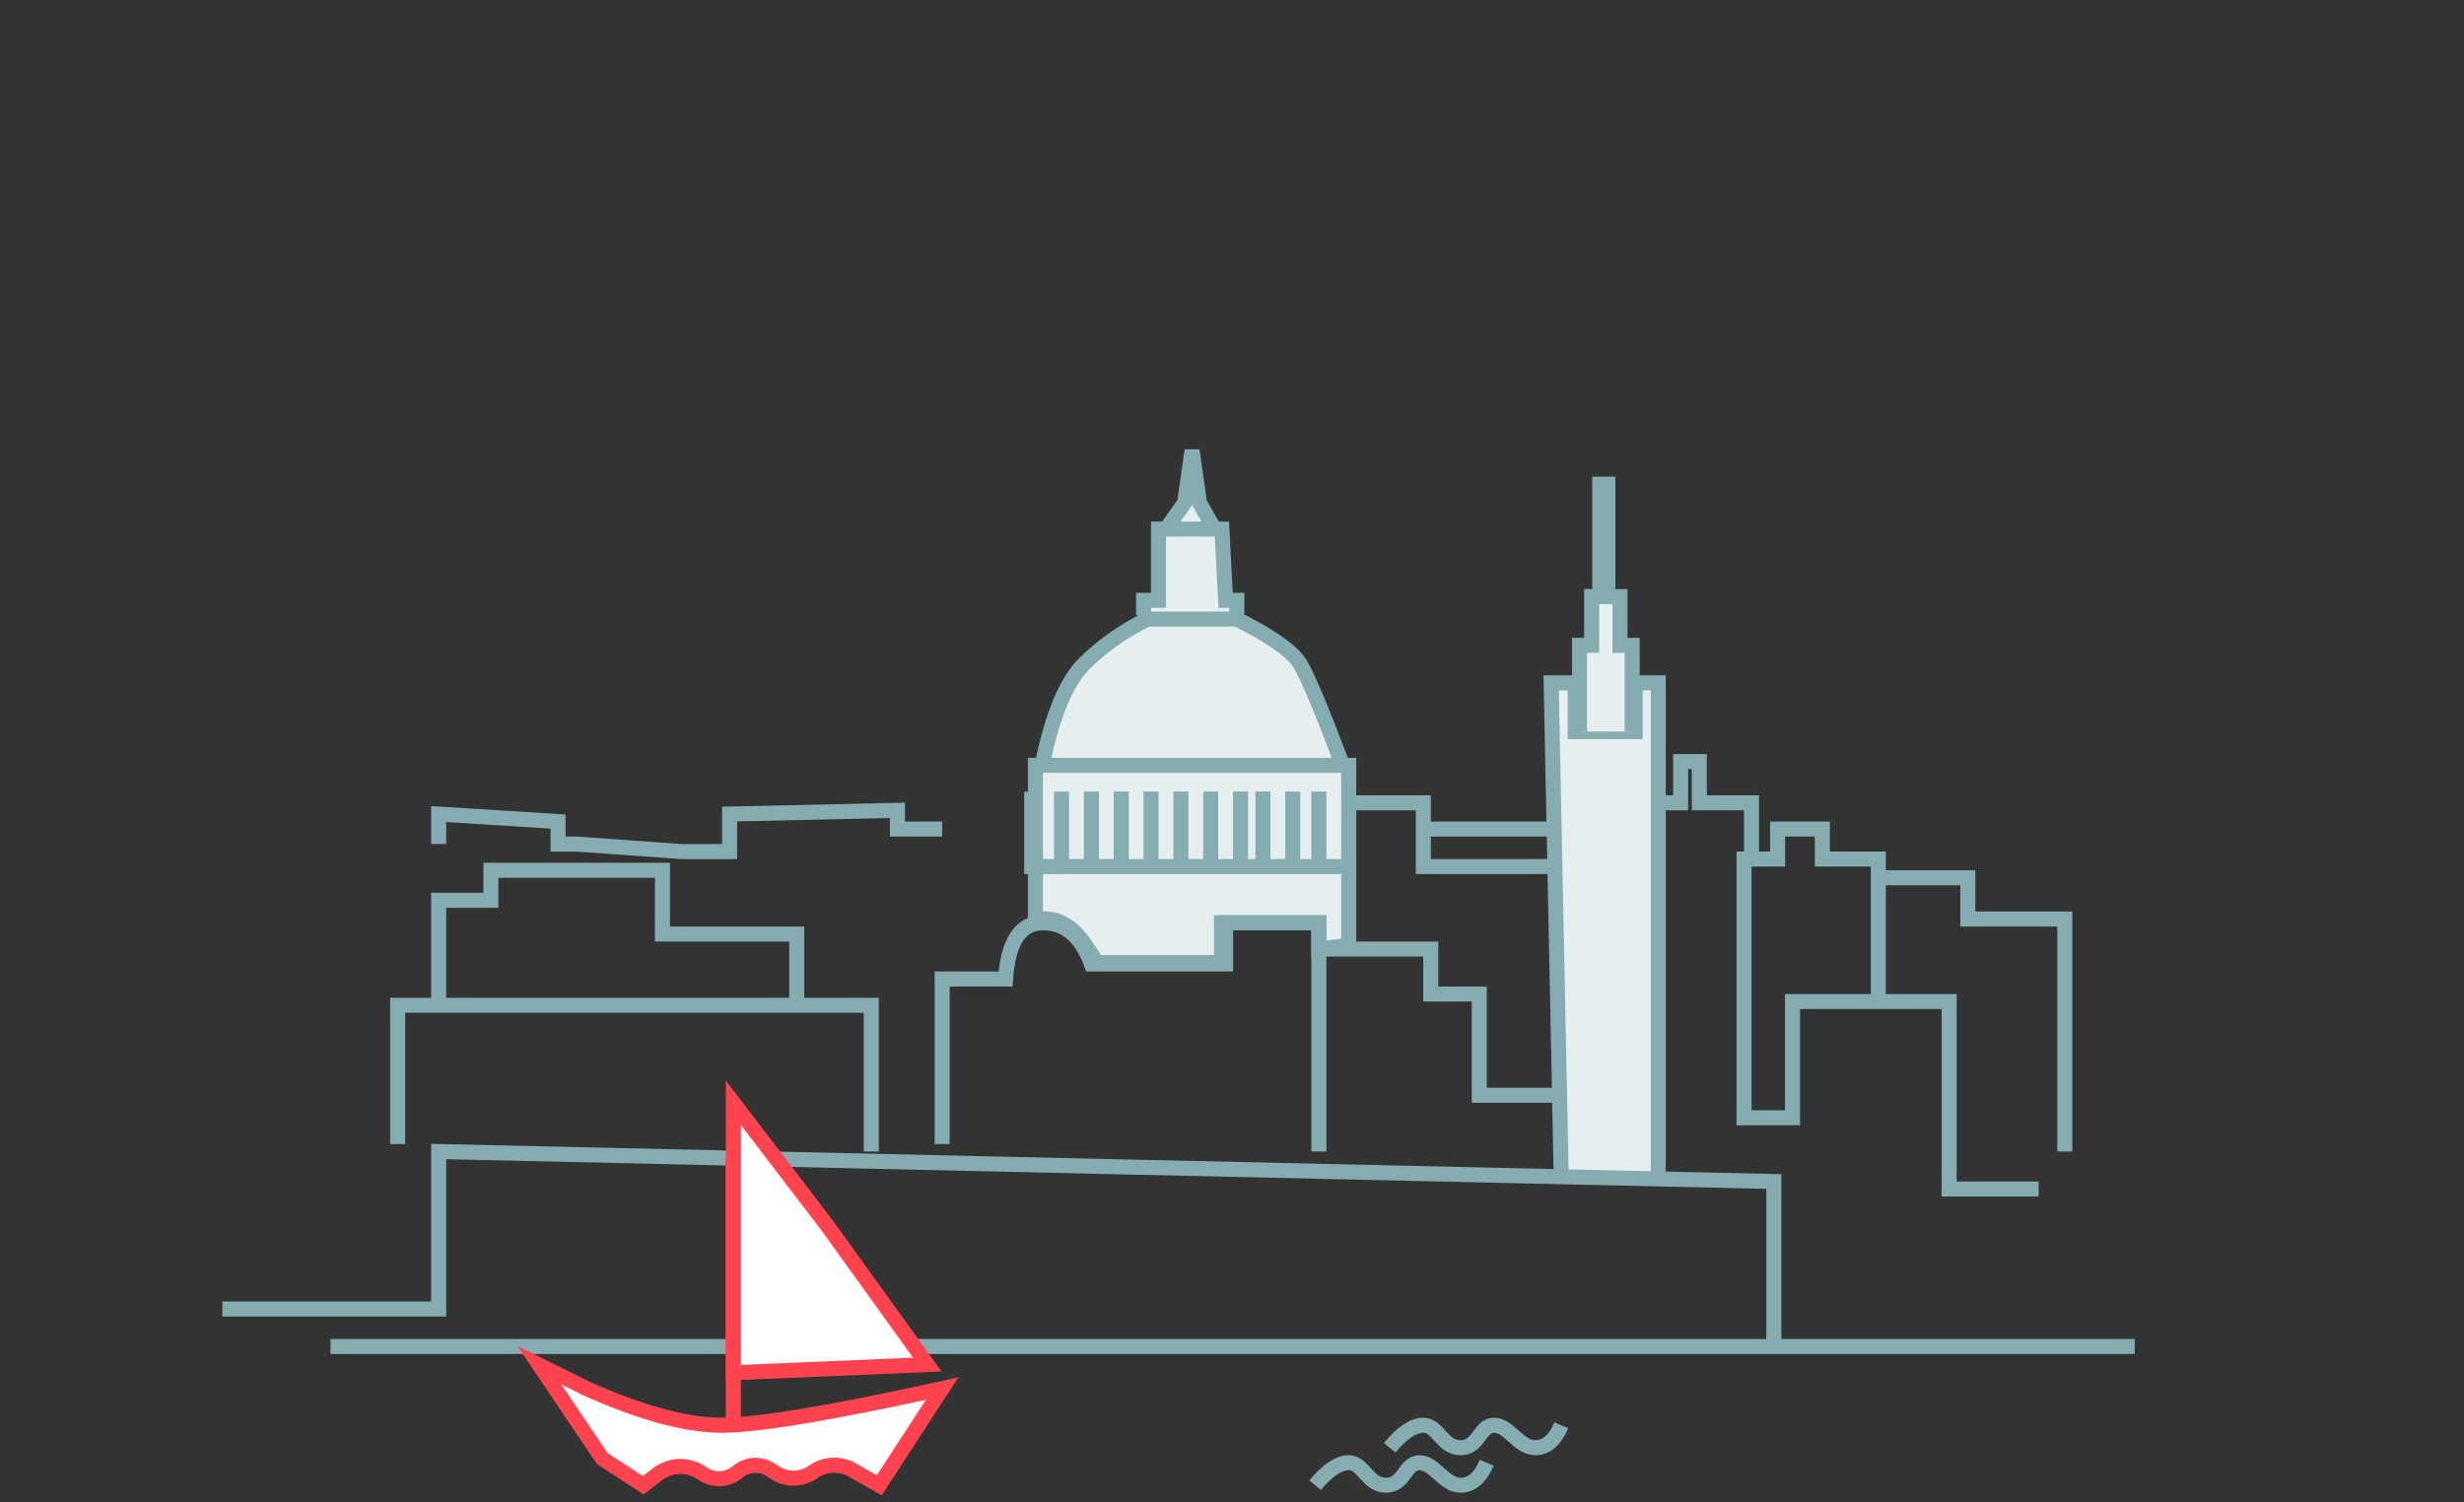 <svg xmlns="http://www.w3.org/2000/svg" width="328" height="200" viewBox="0 0 328 200" aria-labelledby="malta-icon-title">
    <rect x="0" y="0" width="328" height="200" fill="#333333" stroke="none"/>
    <title id='malta-icon-title'>Malta</title>
    <g fill="none" fill-rule="evenodd" stroke-width="2">
        <path fill="#E7EEEF" stroke="#85ACB0" d="M175.564 126.338v-3.494h-12.971v5.292h-16.531c-.311-.445-.835-1.211-1.57-2.297-1.103-1.629-1.893-2.317-3.184-2.995-.86-.451-2.02-.618-3.475-.499V101.88h41.703v23.959l-3.972.5zM138.826 101.381c1.323-6.322 3.144-10.648 5.46-12.978 2.318-2.33 5.13-4.326 8.44-5.99h11.916c4.634 2.33 7.447 4.326 8.44 5.99.993 1.664 2.813 5.99 5.461 12.978M152.23 81.914v-1.996h1.986v-9.484h8.44l.497 9.484h1.489v1.996M155.209 70.434l2.482-3.494.993-6.988.993 6.988 1.986 3.494"/>
        <path stroke="#85ACB0" d="M125.42 152.294V130.33h8.44c.332-4.991 1.987-7.487 4.966-7.487 2.978 0 5.13 1.83 6.454 5.49h17.873v-5.49h12.411v30.448"/>
        <path fill="#E7EEEF" stroke="#85ACB0" d="M175.564 105.374v9.983h3.002M172.089 105.374v9.983h2.64M168.117 105.374v9.983h3.002M165.138 105.374v9.983h2.002M161.167 105.374v9.983h3.002M157.195 105.374v9.983h3.002M153.223 105.374v9.983h3.002M149.251 105.374v9.983h3.002M145.28 105.374v9.983h3.002M141.308 105.374v9.983h3.058"/>
        <path stroke="#85ACB0" d="M137.336 105.374v9.983h3.972M52.936 152.294v-18.469h63.044v19.467M106.059 133.825v-9.483H88.186v-8.486H65.348v3.993h-6.95v13.976"/>
        <path fill="#E7EEEF" stroke="#85ACB0" d="M207.835 157.285l-1.35-66.386h3.202v6.489h7.983v-6.489h3.073v66.386"/>
        <path fill="#E7EEEF" stroke="#85ACB0" d="M210.263 97.388v-11.48h1.616v-6.49h1.078V64.445h1.078V79.42h1.616v6.489h1.617v11.48"/>
        <path stroke="#85ACB0" d="M207.835 145.805h-10.923v-13.477h-6.454v-5.99h-14.894M179.536 106.872h9.93v8.485h18.369M189.465 110.366h18.37M125.42 110.366h-5.957v-2.496l-22.34.499v4.991h-6.455l-13.901-.998h-2.482v-2.995l-15.887-.998v3.993M29.602 174.256h28.796v-20.964l177.735 3.993v21.962M271.383 158.283h-11.916v-24.957h-20.852V148.8h-6.453v-34.441h4.468v-3.993h5.958v3.993h7.447v17.969"/>
        <path stroke="#85ACB0" d="M220.743 106.872h2.979v-5.491h2.482v5.49h6.95v7.488M250.035 116.854h11.915v5.491h12.908v30.947M44 179.247h240.167"/>
        <path fill="#FFF" stroke="#FF444F" d="M78.086 184.849c7.26 3.254 13.265 4.88 18.012 4.88 4.748 0 14.522-1.626 29.323-4.88l-8.378 12.867-3.605-2.036a4.859 4.859 0 0 0-5.192.261 4.534 4.534 0 0 1-5.09.095l-.569-.37a3.685 3.685 0 0 0-4.394.275 3.816 3.816 0 0 1-4.443.353l-.584-.353a5.007 5.007 0 0 0-5.648.317l-1.892 1.458-5.446-3.55-8.378-12.423 6.284 3.106z"/>
        <path stroke="#FF444F" d="M97.619 189.312v-35.103"/>
        <path fill="#FFF" stroke="#FF444F" d="M110.11 163.139L97.62 146.803v35.938l25.816-1.089z"/>
        <path stroke="#85ACB0" d="M175.068 197.716c1.655-1.997 3.144-2.995 4.468-2.995 1.986 0 2.482 2.995 4.965 2.995 2.482 0 2.482-2.995 4.468-2.995 1.986 0 3.245 2.995 5.461 2.995 1.477 0 2.636-.999 3.475-2.995M184.997 192.724c1.655-1.996 3.144-2.995 4.468-2.995 1.986 0 2.483 2.995 4.965 2.995 2.482 0 2.482-2.995 4.468-2.995 1.986 0 3.246 2.995 5.461 2.995 1.478 0 2.636-.998 3.476-2.995"/>
    </g>
</svg>
